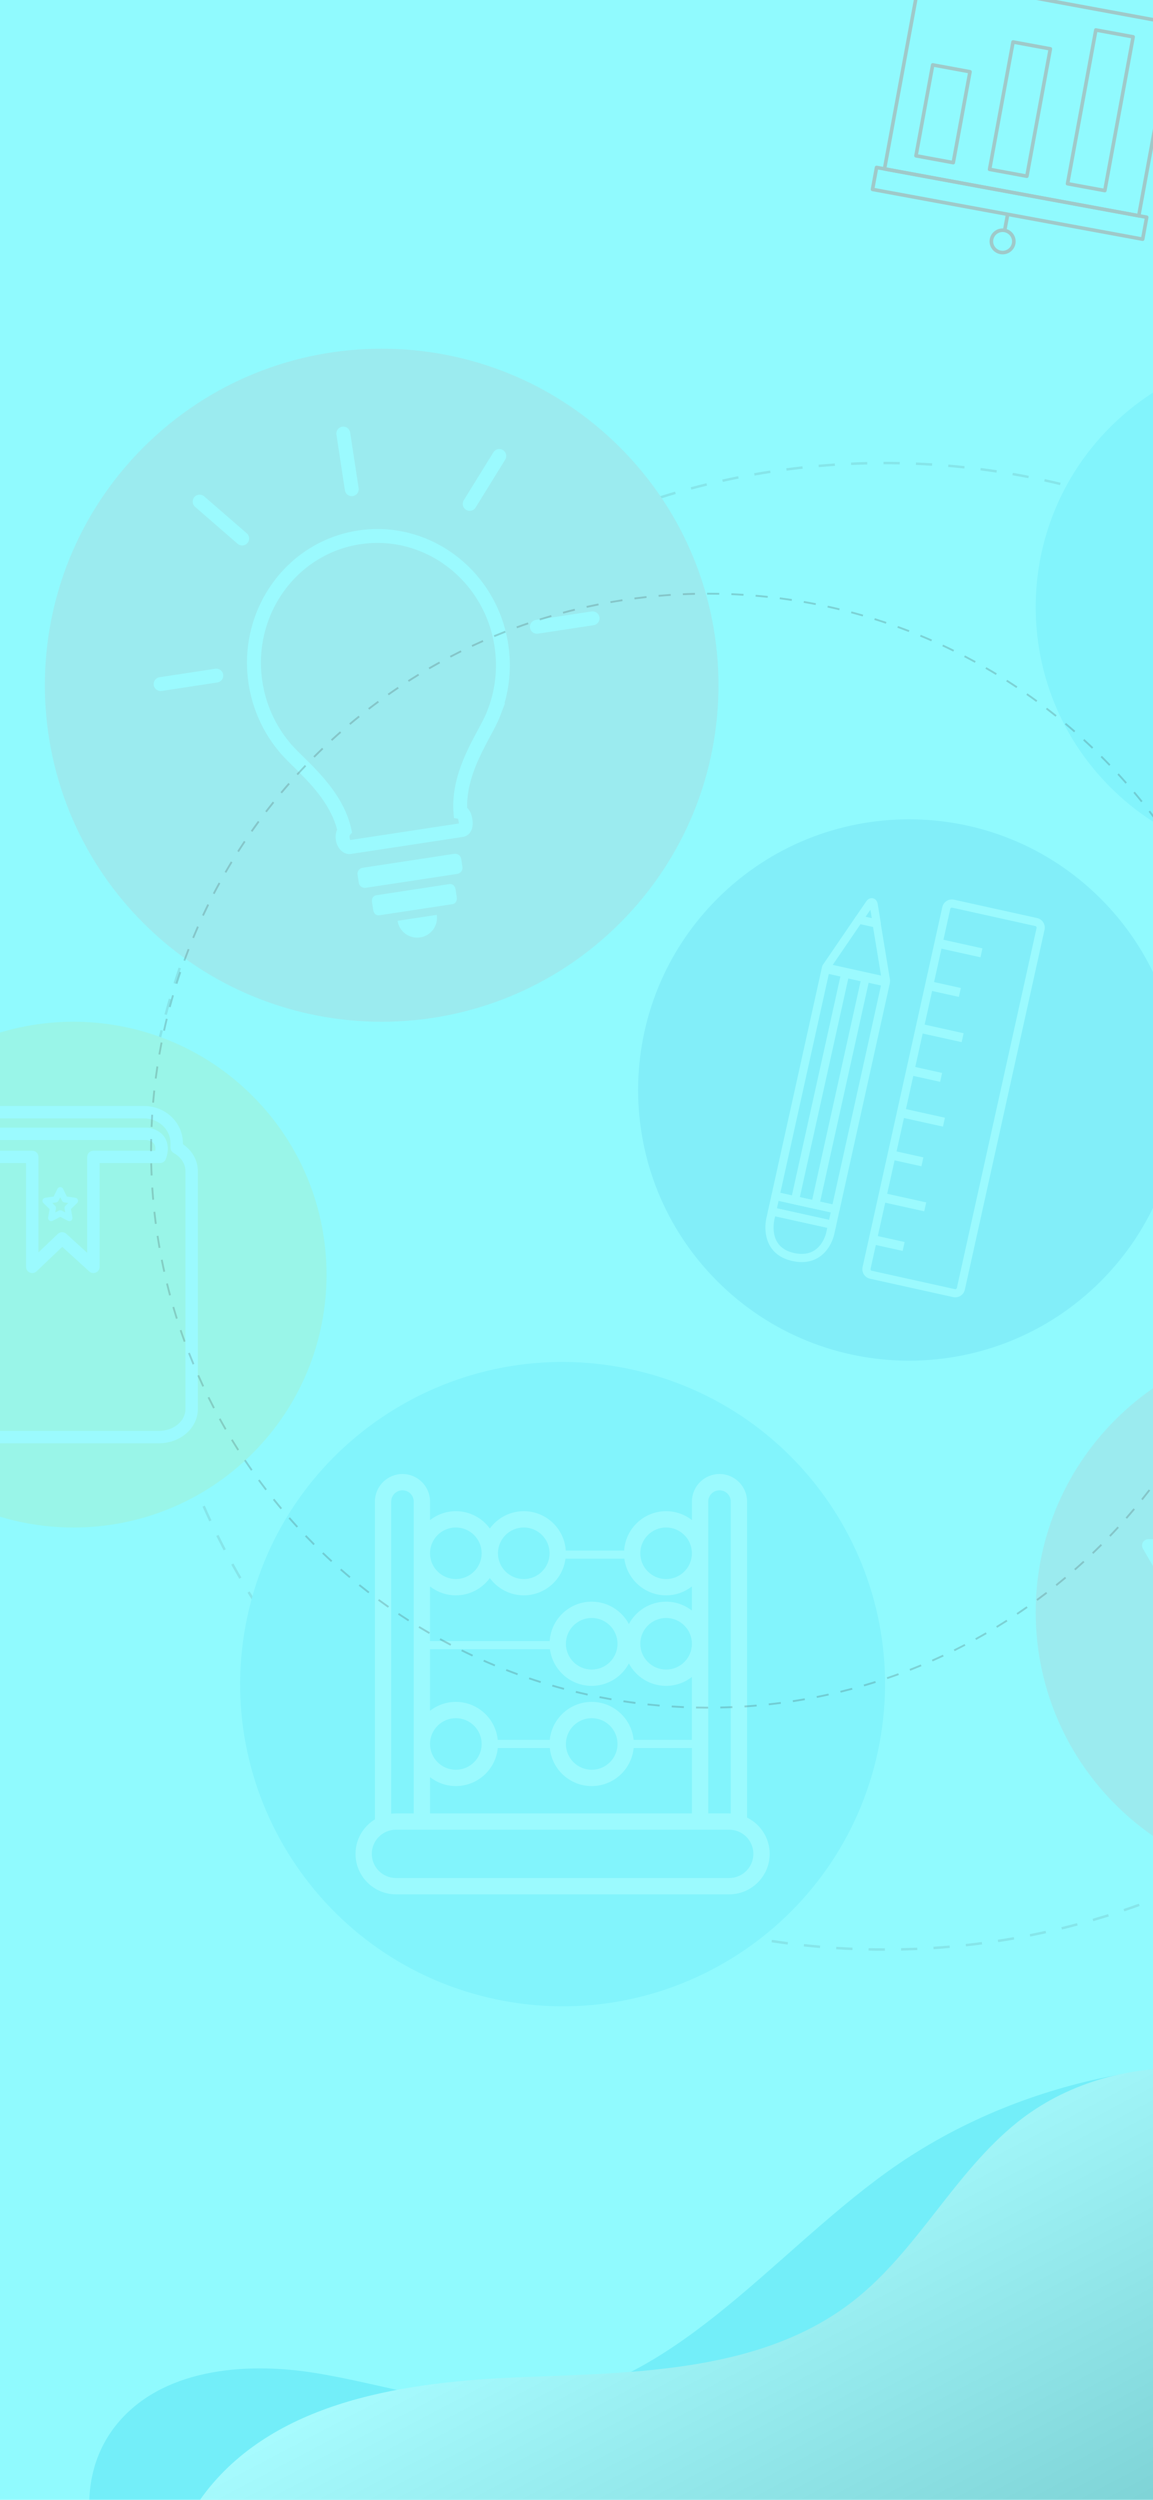 <svg width="430" height="932" viewBox="0 0 430 932" fill="none" xmlns="http://www.w3.org/2000/svg">
<g clip-path="url(#clip0_2_901)">
<rect width="430" height="932" fill="#90FAFE"/>
<g clip-path="url(#clip1_2_901)" filter="url(#filter0_f_2_901)">
<path d="M424.57 81.096L329.747 63.624C329.38 63.556 329.146 63.207 329.211 62.851L342.415 -8.802C342.48 -9.158 342.823 -9.4 343.191 -9.333L438.013 8.14C438.38 8.207 438.615 8.556 438.549 8.912L425.346 80.566C425.28 80.922 424.937 81.164 424.57 81.096ZM330.644 62.441L424.145 79.671L437.107 9.329L343.605 -7.9L330.644 62.441Z" fill="#9FC9C9"/>
<path d="M426.025 89.834L325.273 71.269C324.914 71.202 324.671 70.852 324.737 70.496L326.246 62.305C326.314 61.94 326.664 61.708 327.022 61.774L427.775 80.34C428.142 80.407 428.377 80.756 428.311 81.112L426.802 89.303C426.736 89.659 426.384 89.9 426.025 89.834ZM326.179 70.079L425.611 88.401L426.879 81.522L327.447 63.2L326.179 70.079Z" fill="#9FC9C9"/>
<path d="M373.037 94.754C370.404 94.269 368.644 91.744 369.128 89.121C369.61 86.506 372.146 84.764 374.788 85.251C377.42 85.736 379.18 88.261 378.697 90.884C378.204 93.506 375.669 95.239 373.037 94.754ZM374.546 86.563C372.639 86.211 370.797 87.471 370.449 89.364C370.1 91.258 371.372 93.091 373.278 93.442C375.185 93.794 377.027 92.534 377.376 90.641C377.725 88.747 376.453 86.914 374.546 86.563Z" fill="#9FC9C9"/>
<path d="M374.581 86.372C374.214 86.304 373.98 85.956 374.047 85.591L375.102 80.01C375.169 79.645 375.512 79.358 375.887 79.481C376.254 79.549 376.489 79.897 376.421 80.262L375.375 85.844C375.29 86.206 374.94 86.438 374.581 86.372Z" fill="#9FC9C9"/>
<path d="M355.39 61.298L341.482 58.736C341.115 58.668 340.881 58.319 340.946 57.963L347.192 24.069C347.259 23.704 347.609 23.473 347.968 23.539L361.875 26.101C362.243 26.169 362.477 26.517 362.411 26.874L356.166 60.768C356.1 61.124 355.748 61.364 355.39 61.298ZM342.38 57.545L354.967 59.864L360.97 27.282L348.384 24.962L342.38 57.545Z" fill="#9FC9C9"/>
<path d="M382.845 66.357L368.938 63.795C368.571 63.727 368.336 63.379 368.402 63.023L377.154 15.526C377.221 15.161 377.572 14.929 377.93 14.995L391.837 17.558C392.205 17.625 392.439 17.974 392.373 18.33L383.623 65.818C383.556 66.183 383.204 66.424 382.845 66.357ZM369.836 62.604L382.422 64.923L390.931 18.747L378.344 16.428L369.836 62.604Z" fill="#9FC9C9"/>
<path d="M411.91 71.713L398.003 69.15C397.636 69.083 397.402 68.734 397.467 68.378L408.031 11.048C408.098 10.684 408.449 10.452 408.807 10.518L422.714 13.081C423.082 13.148 423.316 13.497 423.25 13.853L412.688 71.174C412.621 71.539 412.278 71.781 411.91 71.713ZM398.91 67.961L411.496 70.281L421.817 14.271L409.23 11.952L398.91 67.961Z" fill="#9FC9C9"/>
</g>
<g opacity="0.2">
<g clip-path="url(#clip2_2_901)">
<path d="M330.727 809.83C286.785 841.477 250.159 891.362 196.174 896.088C169.52 898.413 143.467 888.821 117.038 884.632C90.609 880.442 59.758 883.39 43.148 904.334C22.058 930.951 37.206 973.282 65.562 991.998C93.917 1010.71 130.122 1011.88 164.085 1010.87C292.193 1007.07 421.234 980.091 533.75 918.795C556.371 906.459 579.395 891.583 590.735 868.465C620.129 808.451 541.833 780.349 497.128 772.826C439.731 763.164 378.182 775.665 330.727 809.83Z" fill="#00BDE7"/>
</g>
<g style="mix-blend-mode:soft-light" clip-path="url(#clip3_2_901)">
<path d="M77.028 928.725C103.639 894.799 151.625 887.943 194.666 886.26C237.732 884.597 284.477 884.324 318.385 857.743C342.117 839.131 355.868 810.094 379.418 791.217C414.877 762.821 470.986 764.643 504.537 795.274C538.115 825.945 545.084 881.685 520.103 919.64C500.893 948.821 467.697 965.239 435.245 978.089C372.567 1002.93 306.586 1019.32 239.619 1027.01C205.843 1030.89 171.842 1032.53 137.853 1031.92C114.769 1031.49 73.457 1037.13 62.043 1014.56C49.534 989.844 60.547 949.734 77.028 928.725Z" fill="url(#paint0_linear_2_901)"/>
</g>
</g>
<g style="mix-blend-mode:hard-light" opacity="0.1" clip-path="url(#clip4_2_901)" filter="url(#filter1_f_2_901)">
<path d="M330.005 727.301H329.876C327.889 727.301 325.894 727.277 323.948 727.236L323.964 726.325C325.91 726.365 327.897 726.389 329.876 726.389H330.005V727.301ZM336.07 727.236L336.045 726.325C338.064 726.276 340.091 726.212 342.07 726.131L342.11 727.043C340.124 727.123 338.089 727.188 336.07 727.236ZM317.891 727.051C315.88 726.962 313.837 726.857 311.842 726.728L311.899 725.817C313.894 725.946 315.921 726.051 317.931 726.139L317.891 727.051ZM348.167 726.712L348.111 725.8C350.105 725.671 352.132 725.518 354.135 725.341L354.216 726.244C352.197 726.43 350.162 726.583 348.167 726.712ZM305.794 726.276C303.799 726.107 301.764 725.905 299.761 725.696L299.858 724.792C301.853 725.01 303.88 725.203 305.874 725.373L305.794 726.276ZM360.24 725.663L360.144 724.76C362.138 724.542 364.157 724.3 366.144 724.042L366.265 724.945C364.27 725.204 362.243 725.445 360.24 725.663ZM293.736 724.978C291.742 724.719 289.723 724.437 287.736 724.131L287.873 723.227C289.852 723.526 291.863 723.808 293.858 724.066L293.736 724.978ZM372.257 724.09L372.12 723.187C374.098 722.88 376.101 722.558 378.08 722.211L378.241 723.106C376.255 723.461 374.244 723.792 372.257 724.09ZM281.76 723.155C279.79 722.808 277.779 722.437 275.8 722.049L275.978 721.154C277.956 721.541 279.951 721.912 281.922 722.259L281.76 723.155ZM384.201 722.001L384.024 721.106C385.994 720.718 387.981 720.299 389.935 719.863L390.129 720.751C388.175 721.194 386.172 721.606 384.201 722.001ZM269.865 720.815C267.886 720.38 265.899 719.92 263.961 719.452L264.179 718.565C266.109 719.032 268.088 719.492 270.066 719.928L269.865 720.815ZM396.032 719.387L395.814 718.5C397.777 718.016 399.747 717.516 401.669 717L401.903 717.879C399.981 718.403 398.003 718.903 396.032 719.387ZM258.082 717.951C256.128 717.427 254.157 716.887 252.243 716.33L252.494 715.459C254.407 716.016 256.362 716.556 258.316 717.08L258.082 717.951ZM407.742 716.258L407.484 715.386C409.43 714.814 411.376 714.225 413.266 713.636L413.54 714.507C411.651 715.096 409.696 715.685 407.742 716.258ZM246.445 714.572C244.515 713.967 242.568 713.329 240.663 712.684L240.953 711.821C242.859 712.466 244.797 713.095 246.719 713.7L246.445 714.572ZM419.307 712.611L419.016 711.748C420.93 711.103 422.844 710.425 424.717 709.748L425.032 710.603C423.143 711.288 421.221 711.966 419.307 712.611ZM234.921 710.675C233.007 709.982 231.093 709.264 229.227 708.538L229.558 707.691C231.416 708.409 233.322 709.127 235.228 709.82L234.921 710.675ZM430.693 708.473L430.362 707.626C432.228 706.9 434.11 706.142 435.943 705.384L436.29 706.222C434.449 706.981 432.567 707.739 430.693 708.473ZM223.59 706.271C221.725 705.496 219.843 704.698 218.002 703.883L218.373 703.052C220.215 703.859 222.088 704.666 223.946 705.432L223.59 706.271ZM441.846 703.843L441.475 703.012C443.3 702.205 445.141 701.374 446.958 700.527L447.346 701.35C445.529 702.197 443.679 703.036 441.846 703.843ZM212.462 701.382C210.637 700.527 208.787 699.648 206.987 698.753L207.39 697.938C209.191 698.825 211.024 699.705 212.85 700.56L212.462 701.382ZM452.797 698.737L452.393 697.922C454.194 697.035 456.003 696.115 457.763 695.195L458.183 696.002C456.415 696.93 454.598 697.849 452.797 698.737ZM201.568 696.002C199.783 695.074 197.982 694.114 196.213 693.138L196.65 692.34C198.418 693.308 200.211 694.268 201.988 695.195L201.568 696.002ZM463.513 693.154L463.077 692.356C464.838 691.388 466.606 690.396 468.327 689.395L468.779 690.186C467.051 691.186 465.282 692.186 463.513 693.154ZM190.924 690.162C189.171 689.145 187.411 688.105 185.699 687.064L186.175 686.29C187.879 687.322 189.632 688.363 191.376 689.371L190.924 690.162ZM473.988 687.104L473.511 686.33C475.215 685.297 476.935 684.225 478.631 683.144L479.124 683.91C477.42 684.991 475.692 686.064 473.988 687.104ZM180.555 683.861C178.867 682.781 177.155 681.667 175.475 680.546L175.984 679.788C177.655 680.909 179.359 682.022 181.047 683.095L180.555 683.861ZM484.187 680.611L483.679 679.852C485.35 678.731 487.03 677.586 488.653 676.448L489.178 677.19C487.547 678.336 485.867 679.481 484.187 680.611ZM170.468 677.118C168.804 675.948 167.149 674.762 165.542 673.584L166.083 672.85C167.682 674.028 169.337 675.214 170.993 676.376L170.468 677.118ZM494.096 673.665L493.555 672.931C495.162 671.753 496.785 670.535 498.384 669.309L498.942 670.027C497.335 671.261 495.711 672.487 494.096 673.665ZM160.688 669.938C159.097 668.712 157.49 667.454 155.924 666.195L156.497 665.486C158.064 666.744 159.663 667.994 161.254 669.22L160.688 669.938ZM503.698 666.3L503.125 665.59C504.7 664.332 506.266 663.041 507.793 661.767L508.374 662.46C506.856 663.743 505.281 665.034 503.698 666.3ZM151.24 662.348C149.697 661.057 148.155 659.726 146.636 658.403L147.234 657.717C148.744 659.04 150.287 660.363 151.821 661.654L151.24 662.348ZM512.977 658.524L512.38 657.838C513.89 656.515 515.408 655.16 516.878 653.813L517.492 654.482C516.014 655.838 514.496 657.193 512.977 658.524ZM142.122 654.362C140.628 652.998 139.142 651.603 137.696 650.223L138.326 649.57C139.764 650.949 141.25 652.337 142.736 653.7L142.122 654.362ZM521.917 650.352L521.287 649.699C522.741 648.311 524.195 646.892 525.608 645.48L526.254 646.125C524.825 647.537 523.371 648.957 521.917 650.352ZM133.376 645.988C131.947 644.56 130.525 643.108 129.136 641.664L129.798 641.035C131.179 642.479 132.601 643.923 134.022 645.351L133.376 645.988ZM530.486 641.794L529.832 641.164C531.212 639.728 532.602 638.244 533.966 636.76L534.637 637.373C533.272 638.865 531.875 640.35 530.486 641.794ZM124.993 637.244C123.62 635.752 122.264 634.235 120.947 632.743L121.634 632.146C122.942 633.638 124.299 635.147 125.664 636.639L124.993 637.244ZM538.683 632.872L537.996 632.275C539.329 630.758 540.653 629.217 541.937 627.693L542.632 628.282C541.356 629.806 540.023 631.355 538.683 632.872ZM116.998 628.145C115.706 626.612 114.414 625.039 113.154 623.474L113.865 622.901C115.125 624.466 116.417 626.031 117.693 627.564L116.998 628.145ZM546.492 623.603L545.781 623.03C547.033 621.482 548.285 619.884 549.52 618.287L550.239 618.844C549.003 620.449 547.744 622.046 546.492 623.603ZM109.415 618.723C108.188 617.125 106.96 615.496 105.781 613.891L106.516 613.35C107.695 614.956 108.914 616.577 110.142 618.166L109.415 618.723ZM553.889 613.996L553.154 613.455C554.35 611.834 555.537 610.18 556.683 608.551L557.426 609.075C556.28 610.721 555.084 612.374 553.889 613.996ZM102.252 608.97C101.089 607.316 99.942 605.638 98.828 603.985L99.587 603.477C100.693 605.13 101.84 606.8 102.995 608.446L102.252 608.97ZM560.859 604.082L560.1 603.573C561.214 601.912 562.328 600.21 563.411 598.516L564.178 599.008C563.104 600.702 561.981 602.412 560.859 604.082ZM95.517 598.927C94.435 597.233 93.361 595.507 92.319 593.797L93.094 593.321C94.128 595.023 95.202 596.741 96.284 598.435L95.517 598.927ZM567.4 593.861L566.625 593.385C567.667 591.675 568.708 589.933 569.718 588.19L570.509 588.642C569.484 590.4 568.442 592.151 567.4 593.861ZM89.226 588.602C88.216 586.851 87.215 585.084 86.254 583.342L87.053 582.906C88.006 584.641 89.008 586.407 90.017 588.15L89.226 588.602ZM573.481 583.366L572.682 582.931C573.651 581.172 574.612 579.381 575.54 577.598L576.348 578.018C575.419 579.809 574.458 581.608 573.481 583.366ZM83.403 578.026C82.474 576.243 81.554 574.436 80.665 572.646L81.481 572.242C82.369 574.025 83.282 575.832 84.211 577.607L83.403 578.026ZM579.11 572.613L578.294 572.21C579.183 570.419 580.063 568.588 580.919 566.757L581.743 567.144C580.878 568.975 579.998 570.814 579.11 572.613ZM78.041 567.2C77.185 565.377 76.345 563.53 75.537 561.707L76.369 561.344C77.169 563.159 78.008 565.006 78.856 566.821L78.041 567.2ZM584.254 561.618L583.422 561.247C584.238 559.4 585.037 557.528 585.805 555.681L586.645 556.028C585.869 557.883 585.07 559.763 584.254 561.618ZM73.163 556.165C72.396 554.31 71.637 552.43 70.91 550.567L71.758 550.236C72.485 552.092 73.236 553.963 74.003 555.81L73.163 556.165ZM588.914 550.398L588.066 550.067C588.801 548.187 589.52 546.283 590.198 544.404L591.054 544.718C590.367 546.598 589.649 548.51 588.914 550.398ZM68.77 544.904C68.075 543.008 67.397 541.088 66.751 539.193L67.615 538.902C68.261 540.79 68.931 542.71 69.626 544.598L68.77 544.904ZM593.073 538.983L592.209 538.693C592.855 536.789 593.485 534.853 594.09 532.933L594.963 533.207C594.357 535.135 593.719 537.079 593.073 538.983ZM64.861 533.441C64.255 531.521 63.666 529.577 63.101 527.649L63.973 527.391C64.53 529.311 65.128 531.255 65.725 533.167L64.861 533.441ZM596.723 527.407L595.851 527.157C596.408 525.237 596.957 523.277 597.474 521.341L598.354 521.575C597.83 523.519 597.28 525.479 596.723 527.407ZM61.469 521.817C60.944 519.873 60.444 517.897 59.967 515.953L60.856 515.735C61.332 517.671 61.833 519.639 62.358 521.583L61.469 521.817ZM599.848 515.711L598.96 515.493C599.437 513.557 599.897 511.572 600.325 509.612L601.213 509.806C600.785 511.782 600.325 513.766 599.848 515.711ZM58.586 510.056C58.15 508.088 57.73 506.095 57.343 504.127L58.239 503.949C58.627 505.909 59.047 507.894 59.483 509.854L58.586 510.056ZM602.465 503.893L601.569 503.715C601.956 501.755 602.328 499.755 602.675 497.786L603.571 497.948C603.224 499.916 602.853 501.916 602.465 503.893ZM56.22 498.182C55.873 496.197 55.542 494.189 55.235 492.204L56.139 492.067C56.446 494.043 56.769 496.044 57.125 498.02L56.22 498.182ZM604.549 491.962L603.644 491.825C603.951 489.833 604.234 487.824 604.492 485.848L605.397 485.969C605.138 487.953 604.855 489.97 604.549 491.962ZM54.387 486.211C54.12 484.21 53.878 482.185 53.66 480.201L54.565 480.104C54.783 482.088 55.025 484.097 55.283 486.098L54.387 486.211ZM606.115 479.959L605.211 479.862C605.429 477.886 605.623 475.861 605.792 473.852L606.697 473.933C606.527 475.942 606.333 477.966 606.115 479.959ZM53.071 474.175C52.893 472.174 52.739 470.15 52.61 468.141L53.523 468.085C53.652 470.085 53.805 472.11 53.983 474.102L53.071 474.175ZM607.165 467.891L606.253 467.835C606.382 465.826 606.487 463.793 606.576 461.809L607.488 461.849C607.399 463.842 607.294 465.874 607.165 467.891ZM52.279 462.091C52.19 460.082 52.126 458.05 52.077 456.057L52.99 456.033C53.03 458.025 53.103 460.05 53.192 462.051L52.279 462.091ZM607.682 455.799L606.769 455.783C606.81 453.782 606.834 451.749 606.834 449.749V449.249H607.747V449.749C607.747 451.749 607.722 453.79 607.682 455.799ZM52.917 450.007H52.005V449.749C52.005 447.813 52.021 445.869 52.061 443.957L52.974 443.973C52.933 445.877 52.917 447.821 52.917 449.749V450.007ZM606.761 443.207C606.713 441.214 606.648 439.182 606.559 437.173L607.472 437.133C607.561 439.149 607.633 441.182 607.674 443.183L606.761 443.207ZM53.167 437.939L52.255 437.899C52.336 435.898 52.449 433.866 52.57 431.849L53.482 431.905C53.353 433.914 53.248 435.947 53.167 437.939ZM606.22 431.147C606.091 429.147 605.93 427.122 605.752 425.129L606.656 425.049C606.834 427.049 606.987 429.074 607.125 431.083L606.22 431.147ZM53.935 425.896L53.03 425.815C53.2 423.822 53.394 421.79 53.612 419.789L54.516 419.886C54.298 421.886 54.104 423.903 53.935 425.896ZM605.154 419.128C604.936 417.135 604.694 415.118 604.427 413.134L605.332 413.013C605.598 414.997 605.841 417.022 606.059 419.023L605.154 419.128ZM55.219 413.892L54.314 413.779C54.573 411.787 54.855 409.77 55.154 407.786L56.059 407.923C55.76 409.899 55.477 411.908 55.219 413.892ZM603.571 407.165C603.264 405.188 602.933 403.18 602.586 401.211L603.483 401.05C603.83 403.026 604.169 405.035 604.476 407.028L603.571 407.165ZM57.036 401.962L56.139 401.808C56.487 399.832 56.858 397.831 57.246 395.855L58.142 396.033C57.746 398.001 57.375 399.993 57.036 401.962ZM601.472 395.282C601.084 393.33 600.664 391.346 600.228 389.378L601.116 389.184C601.552 391.16 601.98 393.153 602.368 395.105L601.472 395.282ZM59.37 390.12L58.481 389.926C58.909 387.958 59.37 385.973 59.846 384.029L60.734 384.247C60.258 386.183 59.798 388.159 59.37 390.12ZM598.847 383.505C598.371 381.561 597.862 379.593 597.345 377.657L598.225 377.423C598.75 379.359 599.259 381.335 599.735 383.287L598.847 383.505ZM62.22 378.391L61.34 378.157C61.857 376.213 62.406 374.252 62.963 372.324L63.836 372.575C63.278 374.502 62.729 376.455 62.22 378.391ZM595.706 371.849C595.14 369.929 594.551 367.985 593.945 366.073L594.817 365.798C595.423 367.718 596.021 369.662 596.586 371.59L595.706 371.849ZM65.58 366.799L64.708 366.524C65.313 364.605 65.943 362.661 66.597 360.749L67.462 361.039C66.816 362.951 66.186 364.887 65.58 366.799ZM592.055 360.345C591.409 358.45 590.731 356.538 590.044 354.658L590.9 354.344C591.595 356.231 592.273 358.151 592.919 360.055L592.055 360.345ZM69.464 355.328L68.608 355.021C69.295 353.142 70.013 351.222 70.748 349.334L71.596 349.665C70.861 351.545 70.151 353.448 69.464 355.328ZM587.904 349.012C587.178 347.156 586.418 345.277 585.651 343.438L586.491 343.091C587.258 344.938 588.026 346.817 588.752 348.681L587.904 349.012ZM73.85 344.043L73.01 343.696C73.777 341.848 74.576 339.969 75.392 338.113L76.224 338.476C75.416 340.324 74.617 342.203 73.85 344.043ZM583.269 337.912C582.461 336.089 581.621 334.25 580.773 332.435L581.597 332.047C582.453 333.862 583.293 335.71 584.101 337.541L583.269 337.912ZM78.727 332.967L77.903 332.58C78.76 330.757 79.64 328.909 80.528 327.11L81.344 327.514C80.463 329.313 79.575 331.144 78.727 332.967ZM578.157 327.022C577.269 325.239 576.348 323.432 575.419 321.657L576.227 321.238C577.156 323.013 578.084 324.828 578.973 326.618L578.157 327.022ZM84.09 322.117L83.282 321.698C84.211 319.915 85.18 318.108 86.149 316.349L86.948 316.785C85.979 318.544 85.018 320.334 84.09 322.117ZM572.577 316.358C571.616 314.615 570.614 312.857 569.613 311.114L570.404 310.654C571.414 312.397 572.415 314.163 573.384 315.914L572.577 316.358ZM89.912 311.518L89.121 311.066C90.13 309.323 91.172 307.565 92.214 305.847L92.989 306.323C91.955 308.033 90.914 309.783 89.912 311.518ZM566.528 305.943C565.486 304.241 564.412 302.523 563.33 300.837L564.097 300.345C565.179 302.039 566.261 303.765 567.303 305.467L566.528 305.943ZM96.195 301.184L95.428 300.692C96.51 298.998 97.624 297.296 98.747 295.618L99.506 296.126C98.384 297.804 97.269 299.498 96.195 301.184ZM560.027 295.795C558.912 294.142 557.766 292.464 556.611 290.826L557.354 290.302C558.509 291.948 559.663 293.625 560.778 295.287L560.027 295.795ZM102.922 291.141L102.179 290.617C103.318 288.987 104.513 287.333 105.716 285.688L106.451 286.228C105.24 287.874 104.061 289.52 102.922 291.141ZM553.082 285.938C551.895 284.333 550.675 282.711 549.456 281.122L550.174 280.565C551.402 282.155 552.629 283.784 553.817 285.397L553.082 285.938ZM110.077 281.404L109.359 280.848C110.578 279.259 111.838 277.661 113.106 276.08L113.816 276.653C112.549 278.226 111.289 279.823 110.077 281.404ZM545.725 276.379C544.473 274.822 543.181 273.257 541.889 271.724L542.583 271.135C543.883 272.676 545.175 274.249 546.435 275.806L545.725 276.379ZM117.644 271.991L116.95 271.41C118.25 269.861 119.574 268.32 120.899 266.812L121.585 267.409C120.261 268.909 118.936 270.45 117.644 271.991ZM537.948 267.159C536.615 265.642 535.258 264.134 533.91 262.673L534.58 262.06C535.929 263.529 537.294 265.045 538.626 266.562L537.948 267.159ZM125.615 262.915L124.945 262.302C126.302 260.826 127.691 259.342 129.088 257.882L129.75 258.511C128.353 259.963 126.964 261.447 125.615 262.915ZM529.783 258.269C528.402 256.833 526.981 255.381 525.551 253.961L526.197 253.316C527.627 254.744 529.056 256.196 530.437 257.64L529.783 258.269ZM133.965 254.195L133.319 253.55C134.741 252.13 136.194 250.702 137.648 249.315L138.278 249.968C136.832 251.356 135.379 252.776 133.965 254.195ZM521.231 249.742C519.793 248.371 518.307 246.984 516.821 245.62L517.435 244.951C518.929 246.322 520.423 247.71 521.861 249.089L521.231 249.742ZM142.687 245.846L142.074 245.177C143.551 243.822 145.07 242.458 146.58 241.135L147.177 241.821C145.675 243.144 144.165 244.499 142.687 245.846ZM512.315 241.595C510.813 240.28 509.271 238.957 507.728 237.667L508.31 236.965C509.86 238.264 511.411 239.586 512.913 240.909L512.315 241.595ZM151.756 237.884L151.167 237.191C152.693 235.908 154.268 234.617 155.843 233.351L156.416 234.061C154.849 235.319 153.275 236.61 151.756 237.884ZM503.052 233.835C501.486 232.585 499.887 231.326 498.296 230.108L498.853 229.39C500.452 230.616 502.059 231.875 503.626 233.133L503.052 233.835ZM161.165 230.334L160.607 229.616C162.206 228.382 163.838 227.164 165.445 225.986L165.986 226.72C164.387 227.882 162.764 229.108 161.165 230.334ZM493.466 226.486C491.859 225.308 490.204 224.123 488.548 222.969L489.073 222.227C490.729 223.388 492.392 224.574 494.007 225.76L493.466 226.486ZM170.888 223.195L170.363 222.453C172.002 221.299 173.682 220.154 175.354 219.032L175.863 219.791C174.199 220.896 172.527 222.041 170.888 223.195ZM483.557 219.557C481.886 218.444 480.182 217.33 478.494 216.258L478.987 215.491C480.682 216.572 482.394 217.685 484.066 218.807L483.557 219.557ZM180.902 216.483L180.409 215.717C182.113 214.628 183.841 213.555 185.545 212.515L186.022 213.289C184.326 214.321 182.606 215.394 180.902 216.483ZM473.35 213.063C471.646 212.031 469.893 210.99 468.141 209.982L468.593 209.191C470.345 210.199 472.106 211.24 473.818 212.281L473.35 213.063ZM191.207 210.216L190.746 209.425C192.466 208.425 194.243 207.424 196.012 206.456L196.448 207.255C194.687 208.223 192.919 209.223 191.207 210.216ZM462.867 207.021C461.099 206.053 459.306 205.093 457.529 204.174L457.949 203.367C459.734 204.295 461.535 205.254 463.303 206.222L462.867 207.021ZM201.762 204.407L201.342 203.601C203.118 202.673 204.935 201.754 206.728 200.858L207.132 201.673C205.339 202.568 203.53 203.48 201.762 204.407ZM452.127 201.439C450.326 200.552 448.492 199.672 446.667 198.825L447.055 198.003C448.88 198.85 450.729 199.737 452.53 200.624L452.127 201.439ZM212.559 199.067L212.171 198.245C213.98 197.397 215.83 196.559 217.671 195.744L218.042 196.575C216.201 197.389 214.36 198.228 212.559 199.067ZM441.152 196.333C439.302 195.518 437.429 194.719 435.579 193.961L435.927 193.122C437.784 193.888 439.666 194.687 441.515 195.502L441.152 196.333ZM223.566 194.203L223.219 193.364C225.068 192.598 226.95 191.84 228.815 191.105L229.146 191.952C227.289 192.687 225.407 193.445 223.566 194.203ZM429.95 191.702C428.093 190.984 426.187 190.267 424.273 189.573L424.58 188.718C426.494 189.411 428.408 190.129 430.273 190.847L429.95 191.702ZM234.8 189.823L234.485 188.968C236.374 188.274 238.304 187.596 240.202 186.951L240.493 187.814C238.603 188.46 236.689 189.137 234.8 189.823ZM418.556 187.58C416.642 186.935 414.703 186.306 412.789 185.709L413.064 184.838C414.986 185.443 416.932 186.072 418.846 186.717L418.556 187.58ZM246.235 185.935L245.96 185.063C247.874 184.458 249.829 183.862 251.759 183.297L252.017 184.168C250.087 184.741 248.141 185.33 246.235 185.935ZM407.007 183.966C405.085 183.41 403.123 182.869 401.185 182.353L401.419 181.474C403.365 181.99 405.327 182.539 407.258 183.095L407.007 183.966ZM257.832 182.547L257.597 181.667C259.544 181.143 261.522 180.635 263.468 180.159L263.687 181.046C261.74 181.522 259.778 182.022 257.832 182.547ZM395.322 180.861C393.383 180.393 391.397 179.933 389.434 179.505L389.628 178.618C391.599 179.046 393.585 179.505 395.532 179.981L395.322 180.861ZM269.566 179.675L269.364 178.788C271.31 178.352 273.305 177.932 275.291 177.537L275.469 178.433C273.499 178.82 271.504 179.239 269.566 179.675ZM383.523 178.279C381.569 177.892 379.574 177.529 377.579 177.182L377.733 176.287C379.727 176.634 381.738 177.005 383.692 177.392L383.523 178.279ZM281.413 177.311L281.251 176.416C283.23 176.069 285.241 175.738 287.227 175.432L287.365 176.335C285.394 176.634 283.383 176.964 281.413 177.311ZM371.619 176.214C369.633 175.916 367.614 175.633 365.635 175.375L365.748 174.472C367.735 174.73 369.754 175.012 371.748 175.311L371.619 176.214ZM293.357 175.48L293.236 174.577C295.214 174.319 297.241 174.077 299.252 173.851L299.349 174.754C297.346 174.972 295.327 175.222 293.357 175.48ZM359.635 174.674C357.656 174.464 355.637 174.27 353.618 174.101L353.699 173.197C355.718 173.367 357.753 173.56 359.732 173.778L359.635 174.674ZM305.366 174.165L305.285 173.262C307.288 173.084 309.315 172.931 311.325 172.794L311.382 173.706C309.387 173.835 307.36 173.988 305.366 174.165ZM347.602 173.649C345.591 173.52 343.564 173.415 341.569 173.334L341.61 172.423C343.612 172.504 345.648 172.608 347.658 172.738L347.602 173.649ZM317.423 173.367L317.382 172.455C319.393 172.366 321.428 172.294 323.423 172.254L323.447 173.165C321.453 173.213 319.425 173.278 317.423 173.367ZM335.529 173.149C333.655 173.109 331.757 173.092 329.876 173.092H329.488V172.181H329.876C331.757 172.181 333.671 172.197 335.545 172.237L335.529 173.149Z" fill="#2B2B2B"/>
<path d="M231.163 344.189C280.217 295.191 280.217 215.748 231.163 166.75C182.11 117.751 102.579 117.751 53.525 166.75C4.472 215.748 4.472 295.191 53.525 344.189C102.579 393.188 182.11 393.188 231.163 344.189Z" fill="#FF6765"/>
<path d="M559.723 672.811C599.407 633.172 599.407 568.904 559.723 529.265C520.04 489.626 455.7 489.626 416.016 529.265C376.332 568.904 376.332 633.172 416.016 672.811C455.7 712.451 520.04 712.451 559.723 672.811Z" fill="#FF6765"/>
<path d="M327.385 653.006C341.269 588.144 299.885 524.319 234.95 510.45C170.015 496.581 106.119 537.919 92.235 602.781C78.35 667.643 119.734 731.467 184.669 745.337C249.604 759.206 313.5 717.868 327.385 653.006Z" fill="#00BDED"/>
<path d="M548.599 293.521C585.738 256.424 585.738 196.278 548.599 159.181C511.46 122.084 451.247 122.084 414.108 159.181C376.97 196.278 376.97 256.424 414.108 293.521C451.247 330.618 511.46 330.618 548.599 293.521Z" fill="#00BDED"/>
<path d="M94.129 541.887C130.99 505.067 130.99 445.371 94.129 408.551C57.268 371.731 -2.496 371.731 -39.357 408.551C-76.218 445.371 -76.218 505.067 -39.357 541.887C-2.496 578.707 57.268 578.707 94.129 541.887Z" fill="#E8CA1A"/>
<path d="M410.456 477.743C449.913 438.331 449.913 374.43 410.456 335.018C371 295.606 307.028 295.606 267.571 335.018C228.115 374.43 228.115 438.331 267.571 477.743C307.028 517.155 371 517.155 410.456 477.743Z" fill="#0089D0"/>
<path d="M172.463 323.287C172.648 324.489 171.776 325.618 170.516 325.812L136.429 330.999C135.169 331.192 133.998 330.369 133.812 329.167L133.336 326.046C133.15 324.844 134.022 323.714 135.282 323.521L169.37 318.334C170.629 318.14 171.8 318.963 171.986 320.165L172.463 323.287Z" fill="white"/>
<path d="M170.355 334.613C170.541 335.814 169.862 336.912 168.845 337.073L141.371 341.26C140.353 341.413 139.384 340.566 139.199 339.364L138.722 336.242C138.536 335.04 139.215 333.943 140.232 333.782L167.706 329.595C168.724 329.442 169.693 330.289 169.878 331.491L170.355 334.613Z" fill="white"/>
<path d="M162.885 341.082C163.499 345.115 160.729 348.883 156.691 349.496C152.653 350.109 148.881 347.342 148.268 343.308" fill="white"/>
<path d="M172.673 312.018L130.905 318.374C128.24 318.778 125.761 316.503 125.252 313.187C125.042 311.8 125.211 310.428 125.72 309.299C123.128 299.296 115.205 291.488 109.367 285.744C107.057 283.469 105.062 281.501 103.673 279.702C97.899 272.636 94.112 264.077 92.715 254.946C91.689 248.234 91.972 241.531 93.554 235.013C95.081 228.713 97.754 222.864 101.501 217.613C105.248 212.361 109.875 207.973 115.262 204.585C120.842 201.068 126.988 198.785 133.537 197.785C140.079 196.784 146.628 197.139 153.008 198.833C159.162 200.471 164.888 203.27 170.024 207.174C175.16 211.071 179.456 215.862 182.792 221.42C186.248 227.172 188.517 233.488 189.543 240.191C190.189 244.427 190.31 248.71 189.906 252.929C189.608 256.067 189.018 259.172 188.146 262.198L188.324 262.238L187.241 265.013C186.999 265.707 186.741 266.392 186.474 267.054C185.691 269.175 184.366 271.628 182.84 274.467C179.061 281.493 173.949 290.996 174.223 301.2C175.063 301.958 175.838 303.241 176.169 305.427C176.799 309.517 174.869 311.687 172.673 312.018ZM130.638 313.179L171.106 307.016C171.114 306.815 171.106 306.548 171.049 306.218C170.977 305.758 170.888 305.435 170.807 305.242L169.281 305L169.127 302.951C168.223 290.738 174.037 279.928 178.285 272.031C179.731 269.345 180.975 267.029 181.637 265.239L181.661 265.166C181.911 264.553 182.154 263.908 182.38 263.27L182.388 263.238C184.867 256.18 185.57 248.484 184.423 240.982C183.502 234.94 181.459 229.261 178.358 224.09C175.362 219.105 171.502 214.797 166.898 211.305C162.295 207.812 157.175 205.303 151.684 203.843C145.998 202.334 140.16 202.02 134.329 202.907C128.498 203.794 123.015 205.835 118.04 208.965C113.227 211.998 109.092 215.911 105.741 220.614C102.381 225.325 99.983 230.576 98.61 236.231C97.189 242.087 96.93 248.121 97.859 254.163C99.111 262.391 102.527 270.095 107.727 276.451L107.776 276.516C108.947 278.041 110.836 279.904 113.025 282.05C119.502 288.439 128.385 297.183 131.026 309.146L131.301 310.404L130.477 311.372C130.428 311.453 130.299 311.824 130.388 312.405C130.436 312.768 130.541 313.018 130.638 313.179Z" fill="white"/>
<path d="M131.583 184.959C130.17 185.176 128.845 184.2 128.627 182.789L125.462 162.033C125.244 160.621 126.221 159.298 127.634 159.081C129.047 158.863 130.372 159.839 130.59 161.25L133.756 182.006C133.965 183.418 132.996 184.741 131.583 184.959Z" fill="white"/>
<path d="M221.394 233.085L200.615 236.247C199.202 236.465 197.877 235.489 197.659 234.077C197.441 232.665 198.418 231.342 199.831 231.124L220.61 227.962C222.024 227.745 223.348 228.721 223.566 230.132C223.784 231.544 222.807 232.867 221.394 233.085Z" fill="white"/>
<path d="M81.069 254.445L60.29 257.608C58.877 257.825 57.553 256.849 57.334 255.438C57.117 254.026 58.094 252.703 59.507 252.485L80.286 249.323C81.699 249.105 83.023 250.081 83.242 251.493C83.46 252.905 82.483 254.228 81.069 254.445Z" fill="white"/>
<path d="M175.556 190.428C174.966 190.517 174.352 190.404 173.803 190.073C172.584 189.323 172.204 187.726 172.955 186.507L183.995 168.64C184.746 167.422 186.345 167.042 187.564 167.793C188.784 168.543 189.163 170.14 188.412 171.358L177.373 189.226C176.961 189.895 176.283 190.315 175.556 190.428Z" fill="white"/>
<path d="M90.704 203.343C89.977 203.456 89.21 203.254 88.612 202.738L72.751 188.968C71.669 188.032 71.556 186.394 72.493 185.314C73.43 184.233 75.069 184.12 76.151 185.055L92.02 198.825C93.102 199.761 93.215 201.399 92.278 202.48C91.85 202.964 91.293 203.254 90.704 203.343Z" fill="white"/>
<path d="M356.267 483.686C356.001 483.686 355.734 483.653 355.468 483.597L324.473 476.74C323.52 476.53 322.704 475.958 322.179 475.135C321.654 474.312 321.485 473.336 321.695 472.384L351.422 338.202C351.632 337.25 352.205 336.436 353.021 335.911C353.844 335.387 354.822 335.218 355.775 335.427L386.769 342.276C387.722 342.486 388.538 343.05 389.063 343.873C389.588 344.696 389.757 345.672 389.547 346.624L359.829 480.822C359.619 481.774 359.045 482.581 358.23 483.105C357.632 483.484 356.954 483.686 356.267 483.686ZM354.991 338.388C354.838 338.388 354.725 338.444 354.66 338.485C354.579 338.533 354.442 338.654 354.394 338.872L324.667 473.054C324.618 473.271 324.699 473.433 324.747 473.513C324.796 473.594 324.917 473.739 325.135 473.78L356.13 480.636C356.348 480.685 356.509 480.604 356.59 480.556C356.671 480.507 356.816 480.386 356.857 480.169L386.584 345.987C386.632 345.769 386.551 345.607 386.503 345.527C386.454 345.446 386.333 345.301 386.115 345.261L355.12 338.404C355.08 338.396 355.032 338.388 354.991 338.388Z" fill="white"/>
<path d="M349.885 349.936L349.15 353.252L365.653 356.9L366.388 353.584L349.885 349.936Z" fill="white"/>
<path d="M346.617 365.765L345.882 369.081L357.6 371.671L358.334 368.355L346.617 365.765Z" fill="white"/>
<path d="M342.867 381.574L342.133 384.89L358.636 388.539L359.371 385.223L342.867 381.574Z" fill="white"/>
<path d="M339.629 397.43L338.895 400.746L350.612 403.337L351.347 400.021L339.629 397.43Z" fill="white"/>
<path d="M335.897 413.07L335.162 416.386L351.666 420.034L352.401 416.718L335.897 413.07Z" fill="white"/>
<path d="M332.649 428.915L331.914 432.231L343.631 434.821L344.366 431.506L332.649 428.915Z" fill="white"/>
<path d="M328.913 444.643L328.178 447.959L344.682 451.608L345.417 448.292L328.913 444.643Z" fill="white"/>
<path d="M325.653 460.472L324.918 463.788L336.635 466.379L337.37 463.063L325.653 460.472Z" fill="white"/>
<path d="M330.352 367.186C330.239 367.186 330.134 367.178 330.021 367.154L307.78 362.241C307.239 362.12 306.811 361.725 306.658 361.192L306.626 361.096C306.496 360.66 306.569 360.184 306.827 359.805L318.973 342.018C319.321 341.51 319.951 341.259 320.556 341.389L327.251 342.865C327.857 343.002 328.317 343.486 328.422 344.099L331.919 365.347C331.992 365.798 331.862 366.258 331.555 366.597L331.491 366.67C331.2 367.009 330.78 367.186 330.352 367.186ZM310.55 359.74L328.575 363.725L325.596 345.607L320.912 344.567L310.55 359.74Z" fill="white"/>
<path d="M326.984 345.785C326.871 345.785 326.766 345.777 326.653 345.753L319.959 344.276C319.466 344.172 319.062 343.825 318.876 343.357C318.691 342.889 318.747 342.357 319.03 341.945L323.052 336.065C323.681 335.137 324.61 334.709 325.547 334.911C326.476 335.113 327.138 335.903 327.324 337.008L328.478 344.034C328.559 344.535 328.39 345.035 328.026 345.382C327.744 345.64 327.372 345.785 326.984 345.785ZM322.817 341.792L325.127 342.3L324.61 339.162L322.817 341.792Z" fill="white"/>
<path d="M311.624 452.363C311.519 452.363 311.406 452.354 311.293 452.33L288.875 447.377C288.479 447.289 288.14 447.055 287.922 446.708C287.704 446.369 287.631 445.958 287.72 445.562L306.456 360.991C306.545 360.595 306.779 360.257 307.126 360.039C307.465 359.821 307.877 359.748 308.273 359.837L330.691 364.798C331.507 364.976 332.024 365.79 331.846 366.605L313.11 451.177C312.949 451.879 312.319 452.363 311.624 452.363ZM291.015 444.731L310.47 449.031L328.551 367.42L309.097 363.12L291.015 444.731Z" fill="white"/>
<path d="M299.026 470.545C297.904 470.545 296.716 470.408 295.489 470.134C291.766 469.311 289.012 467.504 287.316 464.777C284.393 460.074 285.758 454.379 285.822 454.137L286.444 451.33C286.533 450.935 286.767 450.596 287.114 450.378C287.454 450.16 287.865 450.088 288.261 450.176L310.68 455.129C311.495 455.307 312.012 456.122 311.834 456.936L311.083 460.332C311.011 460.655 309.815 465.899 305.374 468.754C303.508 469.948 301.392 470.545 299.026 470.545ZM289.077 453.46L288.778 454.823C288.762 454.904 287.664 459.59 289.909 463.188C291.16 465.189 293.26 466.528 296.143 467.165C299.139 467.826 301.691 467.496 303.718 466.189C307.158 463.979 308.095 459.719 308.103 459.679C308.103 459.679 308.103 459.671 308.103 459.663L308.531 457.743L289.077 453.46Z" fill="white"/>
<path d="M304.057 450.685C303.952 450.685 303.839 450.677 303.726 450.644L296.159 448.975C295.764 448.886 295.424 448.652 295.206 448.305C294.988 447.966 294.916 447.555 295.005 447.159L313.724 362.669C313.902 361.854 314.717 361.338 315.533 361.515L323.1 363.185C323.496 363.274 323.835 363.508 324.053 363.854C324.271 364.201 324.344 364.605 324.255 365L305.535 449.499C305.382 450.201 304.752 450.685 304.057 450.685ZM298.291 446.345L302.895 447.361L320.96 365.831L316.357 364.814L298.291 446.345Z" fill="white"/>
<path d="M310.348 458.122C310.235 458.122 310.13 458.114 310.017 458.09L287.599 453.137C287.203 453.048 286.864 452.814 286.646 452.467C286.428 452.129 286.355 451.717 286.444 451.322L287.72 445.554C287.906 444.739 288.713 444.223 289.529 444.401L311.947 449.354C312.343 449.442 312.682 449.676 312.9 450.023C313.118 450.362 313.191 450.773 313.102 451.169L311.826 456.936C311.737 457.332 311.503 457.67 311.156 457.888C310.914 458.042 310.631 458.122 310.348 458.122ZM289.739 450.499L309.194 454.799L309.815 452L290.361 447.7L289.739 450.499Z" fill="white"/>
<path d="M428.255 573.839C428.246 573.839 428.23 573.839 428.222 573.847C428.174 573.847 428.133 573.856 428.085 573.864C427.98 573.872 427.875 573.88 427.77 573.896C427.762 573.896 427.754 573.904 427.746 573.904C427.722 573.912 427.705 573.92 427.681 573.92C427.641 573.928 427.6 573.944 427.56 573.96C427.358 574.025 427.164 574.106 426.987 574.219C426.979 574.227 426.97 574.235 426.962 574.243C426.785 574.364 426.631 574.501 426.486 574.662C426.47 574.678 426.454 574.686 426.437 574.703C426.429 574.711 426.429 574.727 426.421 574.735C426.397 574.759 426.373 574.791 426.357 574.815C426.349 574.824 426.341 574.84 426.341 574.848C426.26 574.953 426.195 575.066 426.139 575.187C426.131 575.203 426.131 575.219 426.123 575.235C426.114 575.251 426.114 575.267 426.106 575.275C426.09 575.316 426.074 575.348 426.066 575.388C426.042 575.461 426.009 575.533 425.993 575.606V575.614C425.985 575.638 425.985 575.662 425.985 575.687C425.961 575.792 425.937 575.888 425.929 576.001C425.929 576.017 425.929 576.034 425.929 576.042C425.929 576.082 425.929 576.122 425.929 576.163C425.929 576.276 425.929 576.38 425.937 576.493C425.937 576.518 425.945 576.542 425.953 576.558C425.961 576.59 425.961 576.622 425.969 576.647C425.977 576.687 425.985 576.719 425.993 576.76C426.001 576.808 426.018 576.864 426.034 576.913C426.034 576.921 426.042 576.929 426.042 576.937C426.082 577.066 426.139 577.187 426.195 577.308C426.203 577.316 426.211 577.324 426.211 577.332C426.211 577.34 426.219 577.34 426.219 577.348C426.228 577.356 426.228 577.373 426.236 577.381L469.707 652.304C470.095 652.966 470.773 653.402 471.541 653.474C471.613 653.482 471.678 653.482 471.751 653.482C472.445 653.482 473.099 653.176 473.551 652.643L498.667 622.893L526.101 633.299C526.117 633.307 526.222 633.348 526.238 633.348C526.512 633.452 526.787 633.501 527.07 633.501C527.764 633.501 528.451 633.194 528.903 632.622C529.412 631.992 529.533 631.154 529.29 630.411L526.706 594.038L560.431 579.01C561.448 578.558 562.005 577.461 561.779 576.372C561.553 575.283 560.592 574.509 559.486 574.501L428.287 573.839C428.263 573.839 428.263 573.839 428.255 573.839ZM501.873 619.07L503.916 616.65L510.224 609.172L521.231 626.41L501.873 619.07ZM548.495 579.155L523.912 590.11L456.964 578.696L548.495 579.155ZM521.99 594.571L523.936 621.877L512.485 603.936C512.444 603.872 512.388 603.815 512.339 603.759C512.283 603.694 512.234 603.622 512.178 603.565C512.129 603.517 512.073 603.468 512.016 603.428C511.976 603.388 511.936 603.356 511.887 603.323C511.839 603.291 511.79 603.251 511.742 603.218C511.645 603.162 511.548 603.114 511.451 603.073C511.395 603.049 511.346 603.009 511.282 602.993C511.282 602.993 511.282 602.993 511.273 602.993L455.09 583.181L521.99 594.571ZM506.485 606.292L472.082 647.045L433.504 580.559L506.485 606.292Z" fill="white"/>
<path d="M268.33 549.55C262.661 549.55 258.05 554.157 258.05 559.819V566.725C255.385 564.651 252.049 563.409 248.423 563.409C240.105 563.409 233.289 569.911 232.764 578.091H211C210.475 569.911 203.659 563.409 195.341 563.409C190.141 563.409 185.537 565.958 182.679 569.863C179.82 565.958 175.208 563.409 170.008 563.409C166.382 563.409 163.046 564.651 160.381 566.725V559.819C160.381 554.157 155.77 549.55 150.101 549.55C144.432 549.55 139.82 554.157 139.82 559.819V678.312C135.484 680.965 132.585 685.733 132.585 691.17C132.585 699.495 139.36 706.263 147.686 706.263H271.948C280.274 706.263 287.05 699.495 287.05 691.17C287.05 685.241 283.601 680.11 278.611 677.65V559.819C278.611 554.157 273.991 549.55 268.33 549.55ZM264.131 612.842V579.099V559.819C264.131 557.512 266.012 555.625 268.33 555.625C270.64 555.625 272.521 557.504 272.521 559.819V676.109C272.328 676.101 272.142 676.077 271.948 676.077H264.131V612.842ZM248.415 569.491C253.721 569.491 258.042 573.807 258.042 579.107C258.042 584.407 253.721 588.722 248.415 588.722C243.11 588.722 238.789 584.407 238.789 579.107C238.797 573.799 243.11 569.491 248.415 569.491ZM195.333 569.491C200.639 569.491 204.96 573.807 204.96 579.107C204.96 584.407 200.639 588.722 195.333 588.722C190.027 588.722 185.707 584.407 185.707 579.107C185.715 573.799 190.027 569.491 195.333 569.491ZM182.67 588.343C185.529 592.24 190.141 594.789 195.333 594.789C203.304 594.789 209.894 588.819 210.895 581.124H232.845C233.847 588.819 240.436 594.789 248.407 594.789C252.033 594.789 255.369 593.538 258.034 591.473V600.46C255.369 598.386 252.033 597.144 248.407 597.144C242.399 597.144 237.174 600.532 234.533 605.485C231.892 600.524 226.667 597.144 220.659 597.144C212.341 597.144 205.525 603.646 205 611.826H160.365V591.473C163.03 593.538 166.365 594.789 169.991 594.789C175.2 594.797 179.812 592.248 182.67 588.343ZM220.675 665.897C228.823 665.897 235.543 659.661 236.31 651.724H258.05V676.085H160.381V662.581C163.046 664.655 166.382 665.897 170.008 665.897C178.156 665.897 184.875 659.661 185.642 651.724H205.048C205.808 659.661 212.518 665.897 220.675 665.897ZM211.049 650.199C211.049 644.899 215.369 640.583 220.675 640.583C225.981 640.583 230.293 644.899 230.293 650.199C230.293 655.499 225.981 659.815 220.675 659.815C215.361 659.815 211.049 655.499 211.049 650.199ZM236.302 648.682C235.534 640.745 228.815 634.509 220.667 634.509C212.518 634.509 205.799 640.745 205.032 648.682H185.626C184.859 640.745 178.14 634.509 169.991 634.509C166.365 634.509 163.03 635.76 160.365 637.825V614.875H205.097C206.098 622.57 212.688 628.54 220.659 628.54C226.667 628.54 231.892 625.152 234.533 620.191C237.174 625.152 242.399 628.54 248.407 628.54C252.033 628.54 255.369 627.289 258.034 625.224V648.682H236.302ZM211.049 612.842C211.049 607.542 215.369 603.226 220.675 603.226C225.981 603.226 230.293 607.542 230.293 612.842C230.293 618.142 225.981 622.458 220.675 622.458C215.361 622.458 211.049 618.142 211.049 612.842ZM248.415 622.458C243.11 622.458 238.789 618.142 238.789 612.842C238.789 607.542 243.11 603.226 248.415 603.226C253.721 603.226 258.042 607.542 258.042 612.842C258.042 618.142 253.729 622.458 248.415 622.458ZM170 569.491C175.305 569.491 179.618 573.799 179.626 579.099C179.626 579.099 179.626 579.099 179.626 579.107C179.618 584.407 175.305 588.714 170 588.714C164.694 588.714 160.373 584.399 160.373 579.099C160.373 573.799 164.694 569.491 170 569.491ZM170 640.583C175.305 640.583 179.626 644.899 179.626 650.199C179.626 655.499 175.305 659.815 170 659.815C164.694 659.815 160.373 655.499 160.373 650.199C160.373 644.899 164.694 640.583 170 640.583ZM145.901 559.819C145.901 557.512 147.783 555.625 150.101 555.625C152.411 555.625 154.292 557.504 154.292 559.819V579.059C154.292 579.075 154.292 579.091 154.292 579.107C154.292 579.123 154.292 579.139 154.292 579.147V650.151C154.292 650.167 154.292 650.183 154.292 650.199C154.292 650.215 154.292 650.231 154.292 650.247V676.085H147.678C147.072 676.085 146.483 676.134 145.893 676.198V559.819H145.901ZM280.961 691.17C280.961 696.139 276.915 700.18 271.94 700.18H147.678C142.703 700.18 138.658 696.139 138.658 691.17C138.658 686.201 142.703 682.159 147.678 682.159H271.94C276.915 682.159 280.961 686.201 280.961 691.17Z" fill="white"/>
<path d="M-19.014 426.194V524.245C-19.014 531.884 -12.521 538.096 -4.534 538.096H59.313C67.292 538.096 73.785 532.376 73.785 525.35V436.632C73.785 432.656 71.725 428.985 68.213 426.581V426.194C68.213 418.555 61.72 412.344 53.741 412.344H-4.534C-12.521 412.352 -19.014 418.563 -19.014 426.194ZM-14.386 426.194C-14.386 421.112 -9.969 416.974 -4.542 416.974H53.733C59.16 416.974 63.577 421.112 63.577 426.194V427.864C63.577 428.703 64.029 429.477 64.772 429.889C67.518 431.405 69.157 433.93 69.157 436.632V525.35C69.157 529.827 64.74 533.474 59.313 533.474H-4.534C-9.961 533.474 -14.378 529.335 -14.378 524.253V426.194H-14.386Z" fill="white"/>
<path d="M-3.129 433.107C-2.717 433.446 -2.192 433.632 -1.659 433.632H9.712V472.32C9.712 473.247 10.261 474.078 11.117 474.449C11.408 474.57 11.723 474.635 12.029 474.635C12.619 474.635 13.192 474.417 13.628 473.998L23.214 464.858L33.277 474.03C33.955 474.651 34.932 474.804 35.772 474.441C36.612 474.07 37.153 473.239 37.153 472.328V433.64H59.668C60.597 433.64 61.429 433.091 61.792 432.236C61.978 431.809 63.52 427.985 61.72 424.565C60.944 423.096 59.248 421.193 55.558 420.459C55.413 420.426 55.259 420.41 55.106 420.41H-1.659C-1.796 420.41 -1.925 420.426 -2.063 420.442C-2.539 420.523 -6.755 421.362 -7.651 424.75C-8.653 428.566 -4.494 431.986 -3.129 433.107ZM-1.417 425.032H54.855C56.26 425.347 57.181 425.912 57.609 426.702C57.981 427.396 57.997 428.267 57.892 429.017H34.835C33.559 429.017 32.518 430.05 32.518 431.333V467.092L24.733 459.994C24.288 459.59 23.731 459.389 23.174 459.389C22.601 459.389 22.019 459.598 21.575 460.026L14.339 466.923V431.333C14.339 430.058 13.305 429.017 12.021 429.017H-0.803C-3.21 426.888 -3.169 425.944 -3.169 425.936C-3.072 425.678 -2.232 425.218 -1.417 425.032Z" fill="white"/>
<path d="M18.49 450.773L17.949 453.936C17.876 454.371 18.054 454.807 18.409 455.065C18.611 455.21 18.854 455.283 19.088 455.283C19.273 455.283 19.459 455.234 19.629 455.154L22.48 453.661L25.322 455.154C25.71 455.355 26.186 455.323 26.542 455.065C26.897 454.807 27.075 454.371 27.002 453.936L26.461 450.773L28.762 448.531C29.077 448.224 29.191 447.765 29.053 447.345C28.916 446.926 28.552 446.619 28.116 446.563L24.934 446.103L23.513 443.223C23.319 442.828 22.916 442.578 22.471 442.578C22.027 442.578 21.631 442.828 21.43 443.223L20.008 446.103L16.826 446.563C16.39 446.627 16.027 446.934 15.89 447.345C15.752 447.765 15.865 448.224 16.18 448.531L18.49 450.773ZM20.945 448.297C21.325 448.24 21.648 448.006 21.817 447.668L22.471 446.345L23.125 447.668C23.295 448.006 23.618 448.248 23.998 448.297L25.459 448.507L24.401 449.539C24.127 449.805 24.006 450.185 24.07 450.564L24.321 452.024L23.012 451.338C22.843 451.249 22.657 451.209 22.471 451.209C22.286 451.209 22.1 451.249 21.93 451.338L20.622 452.024L20.872 450.572C20.937 450.201 20.816 449.813 20.541 449.547L19.483 448.515L20.945 448.297Z" fill="white"/>
</g>
<g opacity="0.2" filter="url(#filter2_f_2_901)">
<path d="M264.097 637H264C262.513 637 261.02 636.982 259.563 636.952L259.575 636.269C261.032 636.299 262.519 636.317 264 636.317H264.097V637ZM268.637 636.946L268.618 636.263C270.13 636.226 271.647 636.178 273.128 636.117L273.158 636.801C271.671 636.867 270.148 636.915 268.637 636.946ZM255.023 636.807C253.518 636.74 251.988 636.661 250.495 636.565L250.538 635.882C252.031 635.978 253.548 636.057 255.053 636.124L255.023 636.807ZM277.686 636.559L277.644 635.876C279.137 635.779 280.654 635.664 282.153 635.531L282.214 636.208C280.709 636.341 279.185 636.462 277.686 636.559ZM245.974 636.226C244.48 636.099 242.957 635.948 241.458 635.791L241.53 635.114C243.023 635.277 244.541 635.422 246.034 635.549L245.974 636.226ZM286.73 635.773L286.657 635.096C288.15 634.933 289.661 634.751 291.149 634.558L291.239 635.235C289.746 635.428 288.229 635.61 286.73 635.773ZM236.948 635.253C235.455 635.06 233.944 634.848 232.457 634.618L232.559 633.941C234.04 634.165 235.546 634.376 237.039 634.57L236.948 635.253ZM295.725 634.594L295.622 633.917C297.103 633.687 298.602 633.445 300.083 633.186L300.204 633.857C298.711 634.123 297.206 634.364 295.725 634.594ZM227.977 633.893C226.502 633.633 224.997 633.355 223.516 633.065L223.649 632.394C225.13 632.684 226.623 632.962 228.092 633.222L227.977 633.893ZM304.659 633.028L304.526 632.357C306.001 632.067 307.489 631.753 308.951 631.426L309.096 632.091C307.634 632.418 306.14 632.732 304.659 633.028ZM219.079 632.134C217.598 631.807 216.111 631.463 214.66 631.112L214.823 630.447C216.268 630.798 217.749 631.142 219.23 631.469L219.079 632.134ZM313.522 631.07L313.358 630.405C314.827 630.042 316.302 629.667 317.741 629.28L317.916 629.939C316.478 630.326 314.997 630.707 313.522 631.07ZM210.259 629.988C208.796 629.595 207.321 629.19 205.888 628.773L206.076 628.12C207.508 628.537 208.971 628.942 210.434 629.335L210.259 629.988ZM322.287 628.718L322.093 628.065C323.55 627.636 325.007 627.195 326.422 626.754L326.627 627.406C325.213 627.854 323.75 628.295 322.287 628.718ZM201.548 627.461C200.103 627.007 198.646 626.53 197.22 626.046L197.437 625.399C198.864 625.883 200.315 626.355 201.754 626.808L201.548 627.461ZM330.937 625.992L330.72 625.345C332.153 624.861 333.585 624.354 334.988 623.846L335.223 624.487C333.815 625 332.376 625.502 330.937 625.992ZM192.922 624.535C191.489 624.015 190.056 623.477 188.66 622.933L188.908 622.298C190.298 622.836 191.725 623.374 193.151 623.894L192.922 624.535ZM339.467 622.885L339.219 622.25C340.616 621.706 342.024 621.138 343.396 620.569L343.656 621.198C342.278 621.772 340.87 622.341 339.467 622.885ZM184.434 621.24C183.038 620.66 181.629 620.062 180.251 619.451L180.529 618.828C181.907 619.433 183.31 620.037 184.7 620.612L184.434 621.24ZM347.815 619.421L347.537 618.798C348.904 618.194 350.282 617.571 351.642 616.936L351.932 617.553C350.572 618.188 349.188 618.816 347.815 619.421ZM176.11 617.571C174.744 616.93 173.36 616.271 172.012 615.6L172.314 614.99C173.662 615.655 175.034 616.314 176.4 616.954L176.11 617.571ZM356.013 615.594L355.71 614.984C357.058 614.319 358.412 613.63 359.73 612.94L360.045 613.545C358.721 614.234 357.361 614.923 356.013 615.594ZM167.955 613.545C166.619 612.85 165.271 612.13 163.947 611.399L164.274 610.801C165.598 611.526 166.94 612.245 168.27 612.94L167.955 613.545ZM364.034 611.411L363.708 610.813C365.026 610.087 366.35 609.344 367.637 608.594L367.976 609.186C366.682 609.936 365.352 610.68 364.034 611.411ZM159.988 609.168C158.676 608.407 157.358 607.627 156.077 606.847L156.433 606.267C157.709 607.04 159.021 607.82 160.326 608.576L159.988 609.168ZM371.869 606.877L371.512 606.297C372.788 605.523 374.075 604.719 375.345 603.909L375.714 604.483C374.444 605.293 373.15 606.097 371.869 606.877ZM152.226 604.447C150.963 603.637 149.681 602.803 148.424 601.963L148.804 601.394C150.056 602.235 151.331 603.069 152.595 603.873L152.226 604.447ZM379.504 602.005L379.123 601.437C380.374 600.596 381.632 599.738 382.847 598.886L383.24 599.442C382.019 600.3 380.767 601.165 379.504 602.005ZM144.676 599.393C143.43 598.517 142.191 597.628 140.988 596.746L141.393 596.196C142.59 597.078 143.829 597.967 145.069 598.837L144.676 599.393ZM386.927 596.806L386.522 596.256C387.725 595.373 388.94 594.461 390.137 593.542L390.554 594.08C389.351 595.005 388.13 595.917 386.927 596.806ZM137.355 594.013C136.164 593.094 134.961 592.151 133.788 591.208L134.218 590.676C135.39 591.619 136.587 592.556 137.778 593.475L137.355 594.013ZM394.115 591.287L393.686 590.755C394.864 589.812 396.037 588.845 397.18 587.89L397.615 588.409C396.472 589.371 395.294 590.338 394.115 591.287ZM130.282 588.325C129.128 587.358 127.973 586.36 126.837 585.369L127.284 584.855C128.414 585.846 129.569 586.838 130.718 587.805L130.282 588.325ZM401.061 585.459L400.613 584.946C401.744 583.954 402.88 582.939 403.98 581.929L404.44 582.431C403.334 583.44 402.197 584.462 401.061 585.459ZM123.457 582.34C122.339 581.319 121.227 580.273 120.145 579.239L120.616 578.749C121.692 579.783 122.804 580.823 123.917 581.844L123.457 582.34ZM407.747 579.33L407.275 578.84C408.363 577.8 409.451 576.736 410.509 575.678L410.993 576.162C409.929 577.22 408.841 578.29 407.747 579.33ZM116.904 576.059C115.834 574.989 114.771 573.901 113.731 572.819L114.226 572.348C115.26 573.43 116.324 574.512 117.388 575.582L116.904 576.059ZM414.166 572.922L413.677 572.45C414.711 571.374 415.75 570.262 416.772 569.15L417.274 569.609C416.246 570.728 415.206 571.84 414.166 572.922ZM110.636 569.512C109.608 568.394 108.592 567.258 107.607 566.139L108.121 565.692C109.1 566.81 110.116 567.941 111.137 569.059L110.636 569.512ZM420.302 566.236L419.788 565.789C420.786 564.652 421.777 563.498 422.738 562.355L423.258 562.796C422.297 563.939 421.306 565.1 420.302 566.236ZM104.651 562.694C103.684 561.545 102.717 560.366 101.774 559.193L102.306 558.764C103.249 559.937 104.216 561.11 105.171 562.258L104.651 562.694ZM426.148 559.29L425.616 558.861C426.553 557.7 427.49 556.503 428.415 555.306L428.953 555.724C428.028 556.921 427.085 558.123 426.148 559.29ZM98.975 555.627C98.056 554.43 97.137 553.209 96.254 552.006L96.805 551.601C97.687 552.804 98.6 554.019 99.519 555.21L98.975 555.627ZM431.685 552.09L431.135 551.685C432.03 550.47 432.918 549.231 433.777 548.01L434.333 548.403C433.469 549.63 432.58 550.875 431.685 552.09ZM93.607 548.324C92.736 547.085 91.878 545.828 91.043 544.588L91.612 544.208C92.44 545.447 93.298 546.698 94.163 547.931L93.607 548.324ZM436.902 544.661L436.334 544.28C437.168 543.035 438.002 541.759 438.812 540.49L439.387 540.859C438.577 542.128 437.742 543.404 436.902 544.661ZM88.571 540.798C87.761 539.529 86.957 538.235 86.177 536.953L86.757 536.597C87.531 537.872 88.335 539.16 89.145 540.429L88.571 540.798ZM441.799 537.002L441.218 536.645C441.998 535.364 442.778 534.058 443.534 532.752L444.126 533.091C443.358 534.402 442.578 535.72 441.799 537.002ZM83.862 533.06C83.106 531.749 82.357 530.425 81.637 529.119L82.236 528.793C82.949 530.092 83.699 531.416 84.454 532.722L83.862 533.06ZM446.351 529.137L445.752 528.811C446.478 527.493 447.197 526.151 447.892 524.815L448.497 525.129C447.801 526.465 447.076 527.813 446.351 529.137ZM79.497 525.129C78.802 523.793 78.113 522.439 77.448 521.097L78.059 520.795C78.724 522.131 79.407 523.485 80.102 524.815L79.497 525.129ZM450.558 521.073L449.947 520.771C450.612 519.429 451.271 518.057 451.912 516.684L452.529 516.974C451.888 518.353 451.223 519.731 450.558 521.073ZM75.489 517.023C74.849 515.657 74.22 514.272 73.615 512.906L74.238 512.634C74.837 513.994 75.465 515.379 76.1 516.739L75.489 517.023ZM454.409 512.834L453.786 512.555C454.397 511.171 454.995 509.769 455.569 508.384L456.198 508.644C455.624 510.041 455.025 511.449 454.409 512.834ZM71.838 508.747C71.264 507.357 70.696 505.948 70.152 504.552L70.786 504.304C71.33 505.694 71.893 507.097 72.467 508.481L71.838 508.747ZM457.897 504.431L457.262 504.183C457.812 502.775 458.35 501.348 458.858 499.939L459.499 500.175C458.991 501.584 458.447 503.016 457.897 504.431ZM68.544 500.308C68.024 498.887 67.516 497.449 67.032 496.028L67.679 495.811C68.163 497.225 68.665 498.664 69.184 500.078L68.544 500.308ZM461.016 495.877L460.369 495.659C460.853 494.233 461.324 492.782 461.778 491.343L462.431 491.549C461.977 492.987 461.5 494.444 461.016 495.877ZM65.624 491.718C65.17 490.279 64.729 488.822 64.306 487.378L64.959 487.184C65.376 488.623 65.823 490.08 66.271 491.512L65.624 491.718ZM463.742 487.202L463.09 487.015C463.507 485.576 463.918 484.107 464.305 482.656L464.964 482.832C464.577 484.289 464.166 485.758 463.742 487.202ZM63.079 483.013C62.686 481.556 62.311 480.075 61.954 478.618L62.619 478.455C62.976 479.906 63.351 481.381 63.744 482.838L63.079 483.013ZM466.088 478.437L465.423 478.274C465.78 476.823 466.124 475.336 466.445 473.867L467.11 474.012C466.789 475.493 466.445 476.98 466.088 478.437ZM60.927 474.199C60.6 472.724 60.286 471.231 59.996 469.756L60.667 469.623C60.957 471.092 61.271 472.579 61.598 474.048L60.927 474.199ZM468.04 469.575L467.369 469.442C467.66 467.973 467.938 466.474 468.198 464.999L468.869 465.12C468.615 466.601 468.337 468.1 468.04 469.575ZM59.156 465.295C58.896 463.808 58.648 462.302 58.418 460.815L59.095 460.713C59.325 462.194 59.567 463.693 59.833 465.174L59.156 465.295ZM469.606 460.64L468.929 460.537C469.159 459.044 469.37 457.539 469.564 456.058L470.241 456.149C470.047 457.63 469.836 459.141 469.606 460.64ZM57.777 456.33C57.578 454.831 57.396 453.313 57.233 451.826L57.91 451.754C58.074 453.241 58.255 454.752 58.448 456.245L57.777 456.33ZM470.779 451.639L470.102 451.566C470.265 450.085 470.41 448.568 470.537 447.063L471.214 447.123C471.087 448.635 470.942 450.152 470.779 451.639ZM56.792 447.311C56.659 445.811 56.544 444.294 56.447 442.789L57.13 442.747C57.227 444.246 57.342 445.763 57.475 447.256L56.792 447.311ZM471.559 442.601L470.876 442.559C470.972 441.054 471.051 439.531 471.117 438.043L471.801 438.074C471.74 439.567 471.655 441.09 471.559 442.601ZM56.2 438.255C56.133 436.75 56.085 435.226 56.048 433.733L56.731 433.715C56.762 435.208 56.816 436.726 56.883 438.225L56.2 438.255ZM471.952 433.534L471.269 433.522C471.299 432.023 471.317 430.499 471.317 429V428.625H472V429C472 430.505 471.982 432.029 471.952 433.534ZM56.683 429.193H56V429C56 427.549 56.012 426.092 56.042 424.66L56.725 424.672C56.695 426.098 56.683 427.555 56.683 429V429.193ZM471.256 424.103C471.22 422.61 471.172 421.087 471.105 419.582L471.788 419.552C471.855 421.063 471.909 422.586 471.94 424.085L471.256 424.103ZM56.864 420.15L56.181 420.12C56.242 418.621 56.326 417.097 56.417 415.586L57.1 415.628C57.01 417.14 56.931 418.657 56.864 420.15ZM470.858 415.066C470.755 413.567 470.64 412.05 470.507 410.556L471.184 410.496C471.317 411.995 471.432 413.512 471.535 415.018L470.858 415.066ZM57.439 411.125L56.762 411.064C56.889 409.571 57.034 408.048 57.197 406.548L57.874 406.621C57.717 408.12 57.572 409.638 57.439 411.125ZM470.06 406.059C469.896 404.566 469.715 403.054 469.515 401.567L470.193 401.477C470.392 402.964 470.573 404.481 470.737 405.98L470.06 406.059ZM58.406 402.136L57.729 402.051C57.922 400.558 58.134 399.047 58.358 397.559L59.035 397.662C58.811 399.143 58.599 400.648 58.406 402.136ZM468.875 397.094C468.645 395.613 468.397 394.108 468.137 392.633L468.808 392.512C469.068 393.993 469.322 395.498 469.552 396.991L468.875 397.094ZM59.76 393.195L59.089 393.08C59.349 391.599 59.627 390.1 59.917 388.619L60.588 388.752C60.298 390.221 60.02 391.72 59.76 393.195ZM467.297 388.189C467.007 386.727 466.692 385.239 466.366 383.764L467.031 383.619C467.357 385.1 467.672 386.594 467.968 388.057L467.297 388.189ZM61.507 384.321L60.842 384.176C61.163 382.701 61.507 381.213 61.864 379.757L62.529 379.92C62.172 381.371 61.834 382.852 61.507 384.321ZM465.332 379.358C464.976 377.901 464.595 376.426 464.208 374.975L464.867 374.8C465.26 376.25 465.641 377.731 465.997 379.194L465.332 379.358ZM63.641 375.531L62.982 375.356C63.369 373.899 63.78 372.43 64.197 370.985L64.85 371.173C64.439 372.617 64.028 374.08 63.641 375.531ZM462.987 370.622C462.564 369.184 462.122 367.727 461.669 366.294L462.322 366.089C462.775 367.527 463.223 368.984 463.646 370.429L462.987 370.622ZM66.162 366.844L65.509 366.639C65.962 365.2 66.434 363.743 66.924 362.31L67.57 362.528C67.087 363.961 66.609 365.412 66.162 366.844ZM460.254 362.008C459.771 360.588 459.263 359.155 458.749 357.746L459.39 357.511C459.91 358.925 460.418 360.364 460.901 361.791L460.254 362.008ZM69.07 358.248L68.429 358.018C68.943 356.61 69.481 355.171 70.031 353.757L70.665 354.004C70.115 355.413 69.577 356.84 69.07 358.248ZM457.141 353.515C456.597 352.124 456.029 350.716 455.455 349.338L456.083 349.078C456.658 350.462 457.232 351.87 457.776 353.267L457.141 353.515ZM72.352 349.791L71.723 349.531C72.298 348.147 72.896 346.738 73.507 345.348L74.129 345.62C73.525 347.004 72.926 348.407 72.352 349.791ZM453.677 345.197C453.073 343.831 452.444 342.452 451.809 341.092L452.426 340.802C453.067 342.162 453.695 343.546 454.3 344.919L453.677 345.197ZM76.003 341.485L75.387 341.195C76.027 339.829 76.686 338.444 77.351 337.096L77.962 337.399C77.297 338.747 76.638 340.125 76.003 341.485ZM449.851 337.03C449.186 335.694 448.497 334.34 447.801 333.01L448.406 332.695C449.101 334.025 449.796 335.385 450.461 336.728L449.851 337.03ZM80.011 333.36L79.407 333.046C80.102 331.71 80.827 330.356 81.553 329.038L82.151 329.365C81.426 330.682 80.706 332.024 80.011 333.36ZM445.668 329.038C444.948 327.732 444.199 326.415 443.449 325.109L444.041 324.764C444.797 326.07 445.547 327.394 446.272 328.706L445.668 329.038ZM84.376 325.417L83.783 325.079C84.539 323.773 85.319 322.455 86.099 321.167L86.679 321.524C85.905 322.806 85.125 324.111 84.376 325.417ZM441.14 321.234C440.36 319.958 439.556 318.671 438.746 317.407L439.32 317.039C440.13 318.308 440.94 319.602 441.72 320.877L441.14 321.234ZM89.079 317.673L88.504 317.305C89.315 316.035 90.149 314.76 90.989 313.502L91.557 313.883C90.717 315.134 89.883 316.41 89.079 317.673ZM436.273 313.629C435.439 312.39 434.581 311.133 433.716 309.905L434.273 309.512C435.137 310.746 436.001 312.003 436.836 313.248L436.273 313.629ZM94.108 310.147L93.552 309.754C94.405 308.533 95.299 307.294 96.2 306.061L96.75 306.466C95.849 307.693 94.961 308.932 94.108 310.147ZM431.081 306.242C430.192 305.039 429.279 303.824 428.366 302.633L428.904 302.216C429.823 303.407 430.742 304.628 431.631 305.837L431.081 306.242ZM99.464 302.851L98.926 302.434C99.839 301.243 100.782 300.046 101.731 298.861L102.263 299.29C101.32 300.469 100.377 301.666 99.464 302.851ZM425.568 299.085C424.631 297.918 423.663 296.745 422.696 295.597L423.216 295.155C424.189 296.31 425.156 297.489 426.1 298.655L425.568 299.085ZM105.135 295.79L104.609 295.355C105.582 294.194 106.573 293.04 107.565 291.909L108.079 292.356C107.093 293.481 106.102 294.641 105.135 295.79ZM419.752 292.169C418.755 291.033 417.739 289.902 416.73 288.808L417.231 288.349C418.241 289.449 419.263 290.585 420.26 291.722L419.752 292.169ZM111.095 288.989L110.593 288.53C111.609 287.424 112.649 286.311 113.694 285.217L114.19 285.689C113.144 286.777 112.105 287.889 111.095 288.989ZM413.635 285.513C412.601 284.437 411.537 283.349 410.467 282.285L410.95 281.802C412.02 282.872 413.09 283.96 414.124 285.042L413.635 285.513ZM117.352 282.461L116.868 281.977C117.932 280.913 119.02 279.843 120.108 278.803L120.58 279.293C119.498 280.333 118.41 281.397 117.352 282.461ZM407.239 279.124C406.163 278.096 405.05 277.056 403.938 276.035L404.398 275.533C405.516 276.561 406.634 277.6 407.71 278.634L407.239 279.124ZM123.88 276.204L123.421 275.702C124.527 274.687 125.664 273.665 126.794 272.674L127.242 273.187C126.111 274.173 124.981 275.188 123.88 276.204ZM400.565 273.018C399.441 272.033 398.286 271.041 397.131 270.074L397.567 269.548C398.727 270.522 399.888 271.513 401.012 272.504L400.565 273.018ZM130.669 270.237L130.228 269.718C131.37 268.756 132.549 267.789 133.728 266.84L134.157 267.372C132.978 268.315 131.806 269.282 130.669 270.237ZM393.631 267.203C392.459 266.266 391.262 265.323 390.071 264.41L390.488 263.872C391.685 264.791 392.888 265.734 394.06 266.677L393.631 267.203ZM137.712 264.573L137.295 264.035C138.492 263.11 139.713 262.197 140.916 261.315L141.321 261.865C140.118 262.741 138.903 263.654 137.712 264.573ZM386.45 261.696C385.247 260.813 384.007 259.924 382.768 259.06L383.161 258.504C384.4 259.374 385.646 260.263 386.855 261.152L386.45 261.696ZM144.99 259.223L144.597 258.667C145.824 257.803 147.082 256.944 148.333 256.104L148.714 256.672C147.462 257.506 146.211 258.365 144.99 259.223ZM379.038 256.503C377.787 255.669 376.512 254.834 375.248 254.03L375.617 253.456C376.886 254.266 378.168 255.1 379.419 255.941L379.038 256.503ZM152.486 254.194L152.117 253.619C153.393 252.803 154.686 251.999 155.956 251.219L156.312 251.8C155.043 252.58 153.755 253.384 152.486 254.194ZM371.397 251.637C370.122 250.863 368.81 250.083 367.498 249.327L367.837 248.735C369.149 249.491 370.466 250.27 371.748 251.05L371.397 251.637ZM160.193 249.503L159.849 248.91C161.136 248.161 162.466 247.411 163.79 246.686L164.117 247.284C162.805 248.01 161.481 248.759 160.193 249.503ZM363.551 247.103C362.227 246.377 360.885 245.658 359.555 244.969L359.869 244.364C361.205 245.06 362.553 245.779 363.877 246.504L363.551 247.103ZM168.1 245.15L167.786 244.546C169.116 243.851 170.476 243.161 171.818 242.49L172.12 243.101C170.778 243.766 169.424 244.455 168.1 245.15ZM355.511 242.92C354.163 242.255 352.791 241.596 351.424 240.961L351.715 240.344C353.081 240.979 354.465 241.644 355.813 242.309L355.511 242.92ZM176.177 241.148L175.887 240.532C177.241 239.897 178.625 239.268 180.003 238.658L180.281 239.28C178.909 239.885 177.531 240.514 176.177 241.148ZM347.296 239.093C345.911 238.482 344.509 237.884 343.124 237.316L343.384 236.687C344.775 237.261 346.183 237.86 347.568 238.47L347.296 239.093ZM184.422 237.503L184.162 236.874C185.547 236.3 186.955 235.732 188.352 235.182L188.599 235.817C187.203 236.367 185.801 236.929 184.422 237.503ZM338.911 235.629C337.521 235.091 336.094 234.553 334.661 234.033L334.891 233.392C336.324 233.912 337.756 234.45 339.153 234.988L338.911 235.629ZM192.831 234.221L192.595 233.58C194.01 233.06 195.455 232.552 196.875 232.069L197.093 232.715C195.678 233.199 194.246 233.701 192.831 234.221ZM330.381 232.534C328.949 232.05 327.498 231.579 326.065 231.132L326.271 230.479C327.709 230.932 329.166 231.404 330.599 231.887L330.381 232.534ZM201.391 231.301L201.185 230.648C202.618 230.195 204.081 229.747 205.526 229.324L205.719 229.977C204.274 230.406 202.817 230.854 201.391 231.301ZM321.731 229.826C320.292 229.409 318.823 229.004 317.372 228.617L317.548 227.958C319.004 228.345 320.473 228.756 321.918 229.173L321.731 229.826ZM210.072 228.768L209.896 228.109C211.353 227.716 212.834 227.335 214.291 226.979L214.454 227.644C212.997 227.994 211.522 228.375 210.072 228.768ZM312.99 227.505C311.539 227.154 310.052 226.809 308.583 226.489L308.728 225.824C310.203 226.144 311.69 226.489 313.147 226.846L312.99 227.505ZM218.855 226.61L218.704 225.945C220.161 225.618 221.654 225.304 223.141 225.008L223.274 225.679C221.793 225.975 220.306 226.289 218.855 226.61ZM304.158 225.57C302.695 225.28 301.202 225.008 299.708 224.748L299.823 224.077C301.316 224.337 302.822 224.615 304.285 224.905L304.158 225.57ZM227.723 224.845L227.602 224.174C229.083 223.914 230.589 223.666 232.076 223.436L232.179 224.113C230.698 224.337 229.198 224.585 227.723 224.845ZM295.247 224.023C293.76 223.799 292.249 223.587 290.768 223.394L290.852 222.717C292.339 222.91 293.851 223.122 295.344 223.346L295.247 224.023ZM236.664 223.466L236.573 222.789C238.054 222.596 239.572 222.415 241.077 222.245L241.15 222.922C239.65 223.092 238.139 223.273 236.664 223.466ZM286.276 222.868C284.795 222.711 283.284 222.566 281.773 222.439L281.833 221.762C283.344 221.889 284.868 222.034 286.349 222.197L286.276 222.868ZM245.653 222.481L245.593 221.804C247.092 221.671 248.609 221.556 250.114 221.453L250.157 222.136C248.664 222.233 247.146 222.354 245.653 222.481ZM277.263 222.1C275.758 222.003 274.24 221.925 272.747 221.864L272.778 221.181C274.277 221.242 275.8 221.32 277.305 221.417L277.263 222.1ZM254.678 221.889L254.648 221.206C256.153 221.139 257.677 221.085 259.17 221.054L259.188 221.738C257.695 221.768 256.178 221.822 254.678 221.889ZM268.232 221.725C266.829 221.695 265.409 221.683 264 221.683H263.71V221H264C265.415 221 266.841 221.012 268.244 221.042L268.232 221.725Z" fill="#2B2B2B"/>
</g>
</g>
<defs>
<filter id="filter0_f_2_901" x="314" y="-18" width="135.634" height="130.157" filterUnits="userSpaceOnUse" color-interpolation-filters="sRGB">
<feFlood flood-opacity="0" result="BackgroundImageFix"/>
<feBlend mode="normal" in="SourceGraphic" in2="BackgroundImageFix" result="shape"/>
<feGaussianBlur stdDeviation="4" result="effect1_foregroundBlur_2_901"/>
</filter>
<filter id="filter1_f_2_901" x="-88" y="109" width="806" height="660" filterUnits="userSpaceOnUse" color-interpolation-filters="sRGB">
<feFlood flood-opacity="0" result="BackgroundImageFix"/>
<feBlend mode="normal" in="SourceGraphic" in2="BackgroundImageFix" result="shape"/>
<feGaussianBlur stdDeviation="10.5" result="effect1_foregroundBlur_2_901"/>
</filter>
<filter id="filter2_f_2_901" x="46" y="211" width="436" height="436" filterUnits="userSpaceOnUse" color-interpolation-filters="sRGB">
<feFlood flood-opacity="0" result="BackgroundImageFix"/>
<feBlend mode="normal" in="SourceGraphic" in2="BackgroundImageFix" result="shape"/>
<feGaussianBlur stdDeviation="5" result="effect1_foregroundBlur_2_901"/>
</filter>
<linearGradient id="paint0_linear_2_901" x1="352.263" y1="1030.47" x2="247.585" y2="831.695" gradientUnits="userSpaceOnUse">
<stop/>
<stop offset="1" stop-color="white"/>
</linearGradient>
<clipPath id="clip0_2_901">
<rect width="430" height="932" fill="white"/>
</clipPath>
<clipPath id="clip1_2_901">
<rect width="103.783" height="96.955" fill="white" transform="translate(339.57 -10) rotate(10.441)"/>
</clipPath>
<clipPath id="clip2_2_901">
<rect width="571" height="212" fill="white" transform="translate(610.888 964.708) rotate(173.672)"/>
</clipPath>
<clipPath id="clip3_2_901">
<rect width="490" height="233" fill="white" transform="translate(549.592 992.635) rotate(173.672)"/>
</clipPath>
<clipPath id="clip4_2_901">
<rect width="764" height="618" fill="white" transform="translate(-67 130)"/>
</clipPath>
</defs>
</svg>
